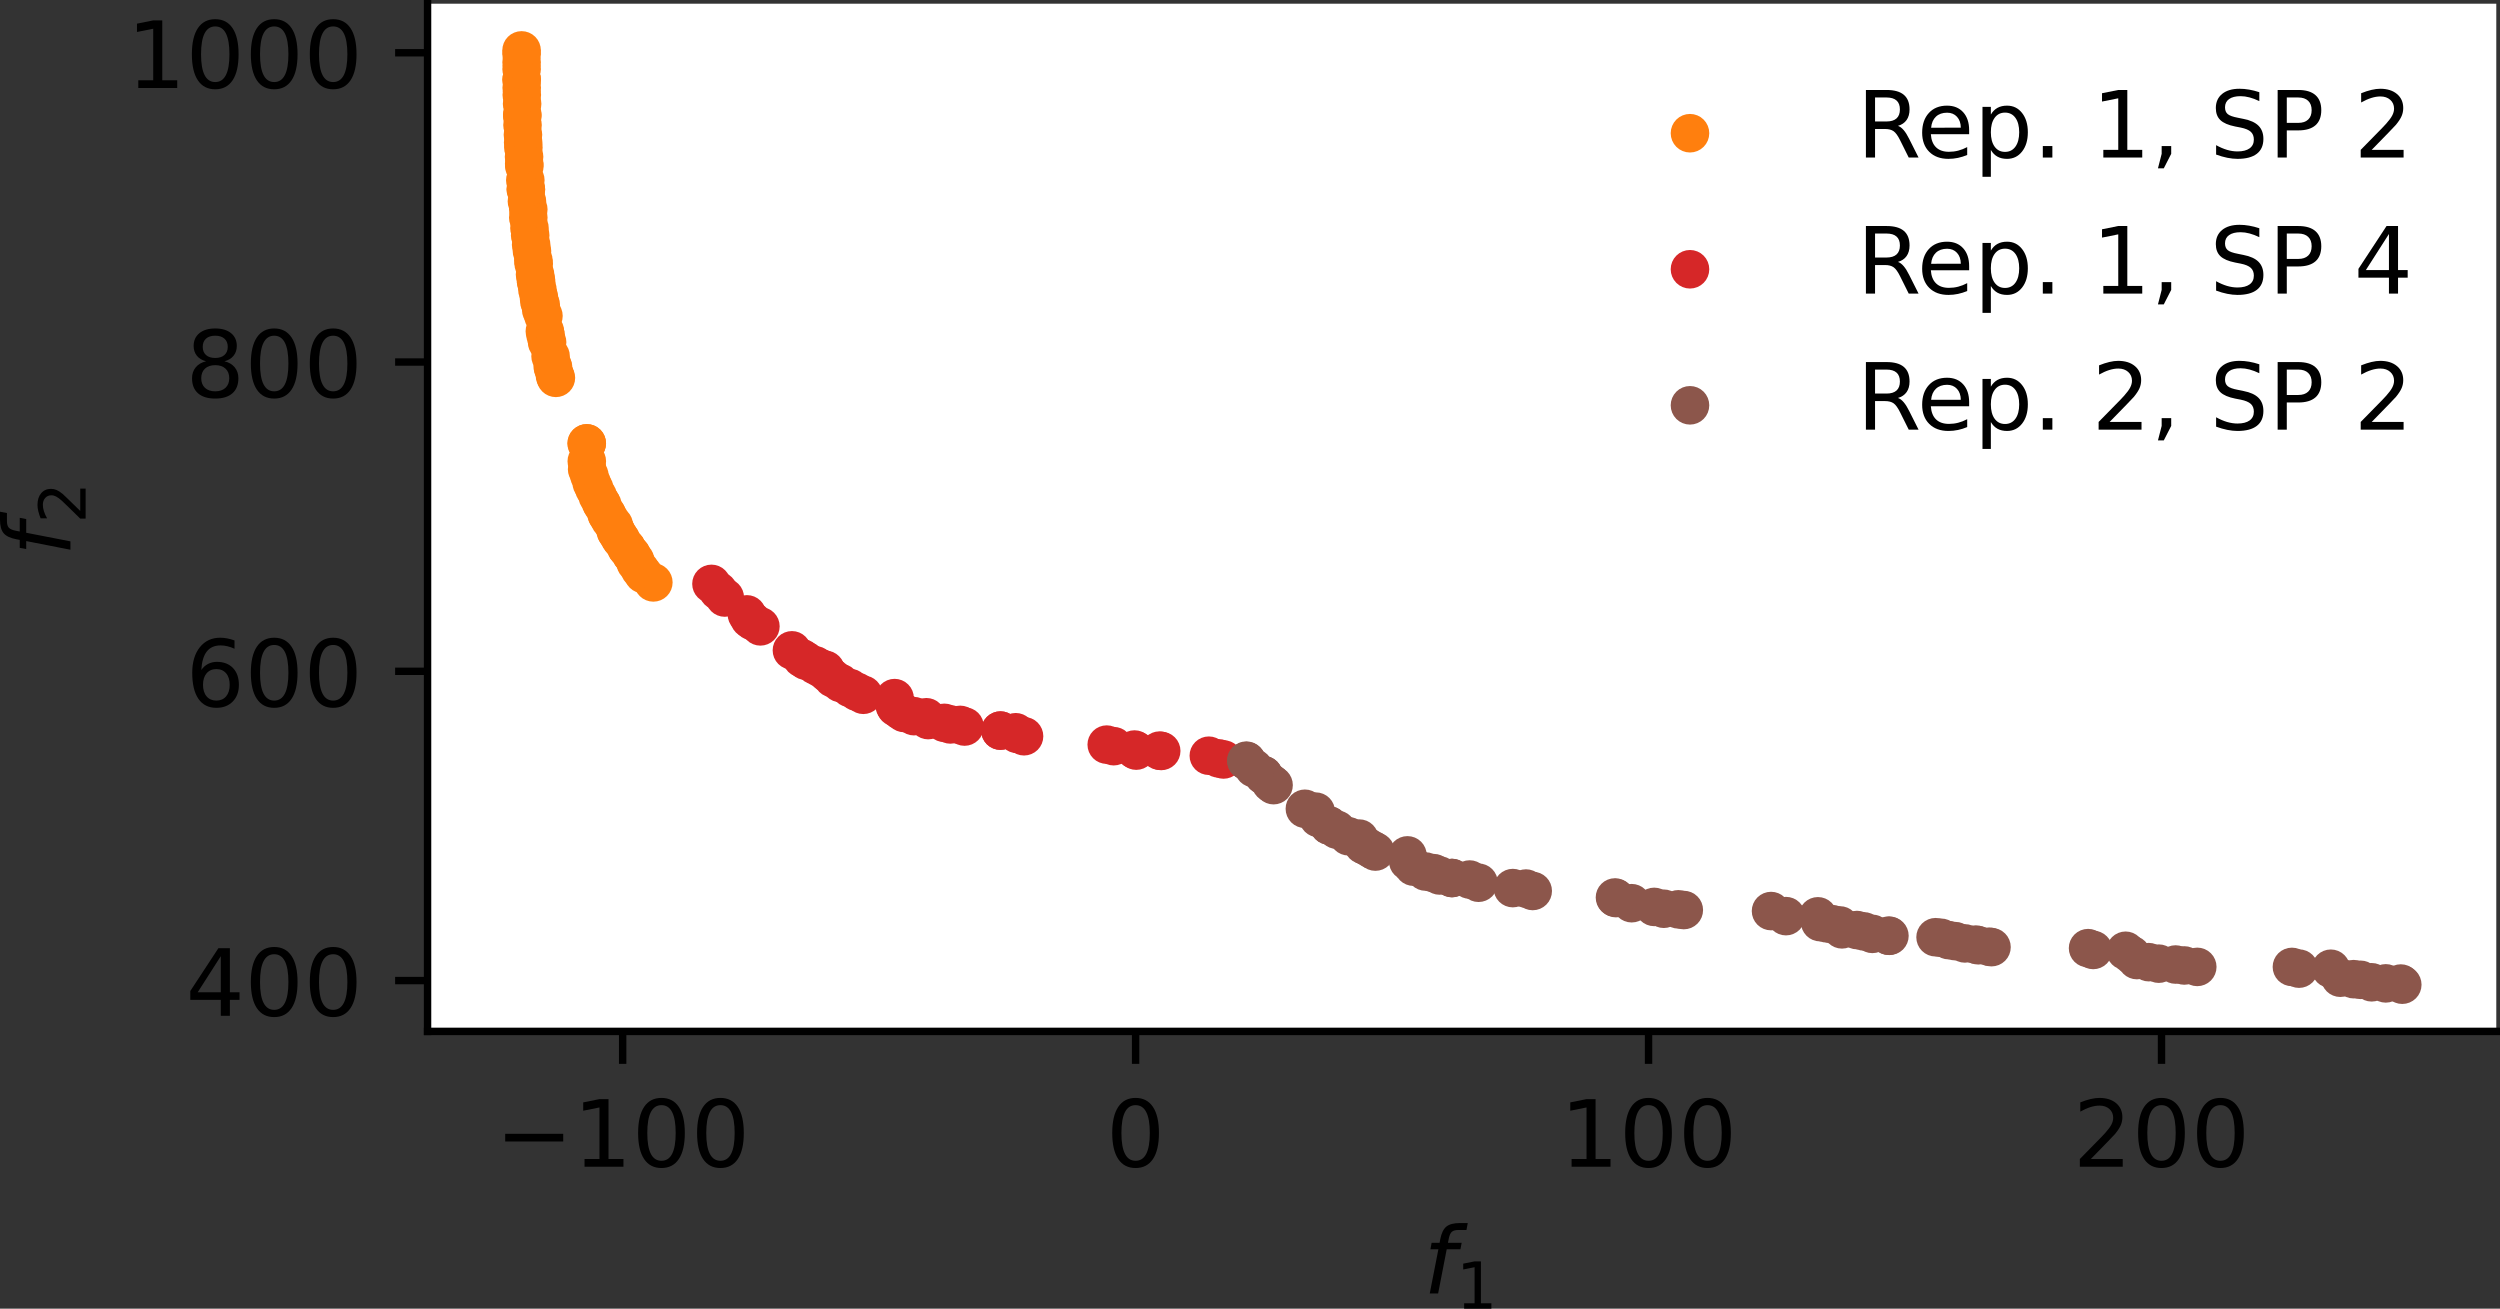 <?xml version="1.0" encoding="UTF-8" standalone="no"?>
<!-- Created with matplotlib (https://matplotlib.org/) -->

<svg
   height="141.196pt"
   version="1.1"
   viewBox="0 0 269.73 141.196"
   width="269.73pt"
   id="svg714"
   sodipodi:docname="an_prob_hc.svg"
   inkscape:version="1.1 (c68e22c387, 2021-05-23)"
   xmlns:inkscape="http://www.inkscape.org/namespaces/inkscape"
   xmlns:sodipodi="http://sodipodi.sourceforge.net/DTD/sodipodi-0.dtd"
   xmlns:xlink="http://www.w3.org/1999/xlink"
   xmlns="http://www.w3.org/2000/svg"
   xmlns:svg="http://www.w3.org/2000/svg"
   xmlns:rdf="http://www.w3.org/1999/02/22-rdf-syntax-ns#"
   xmlns:cc="http://creativecommons.org/ns#"
   xmlns:dc="http://purl.org/dc/elements/1.1/">
  <rect x="0" y="0" width="269.73" height="141.196" fill="#333333" stroke="none"/>
  <sodipodi:namedview
     id="namedview716"
     pagecolor="#ffffff"
     bordercolor="#666666"
     borderopacity="1.0"
     inkscape:pageshadow="2"
     inkscape:pageopacity="0.0"
     inkscape:pagecheckerboard="0"
     inkscape:document-units="pt"
     showgrid="false"
     inkscape:zoom="2.7552083"
     inkscape:cx="205.24764"
     inkscape:cy="73.497164"
     inkscape:window-width="1920"
     inkscape:window-height="1017"
     inkscape:window-x="-8"
     inkscape:window-y="-8"
     inkscape:window-maximized="1"
     inkscape:current-layer="svg714" />
  <defs
     id="defs6">
    <style
       type="text/css"
       id="style4">*{stroke-linecap:butt;stroke-linejoin:round;}</style>
  </defs>
  <g
     id="axes_1"
     transform="translate(10.13,-16.88)">
    <g
       id="patch_2">
      <path
         d="M 36,128.16 H 259.2 V 17.28 H 36 Z"
         style="fill:#ffffff"
         id="path11" />
    </g>
    <g
       id="PathCollection_1">
      <defs
         id="defs15">
        <path
           d="m 0,1.581 c 0.419,0 0.822,-0.167 1.118,-0.463 C 1.415,0.822 1.581,0.419 1.581,0 1.581,-0.419 1.415,-0.822 1.118,-1.118 0.822,-1.415 0.419,-1.581 0,-1.581 c -0.419,0 -0.822,0.167 -1.118,0.463 C -1.415,-0.822 -1.581,-0.419 -1.581,0 c 0,0.419 0.167,0.822 0.463,1.118 C -0.822,1.415 -0.419,1.581 0,1.581 Z"
           id="m8e9614522d"
           style="stroke:#ff7f0e" />
      </defs>
      <g
         clip-path="url(#pbf27af946b)"
         id="g165">
        <use
           style="fill:#ff7f0e;stroke:#ff7f0e"
           x="46.145"
           xlink:href="#m8e9614522d"
           y="22.32"
           id="use17"
           width="100%"
           height="100%" />
        <use
           style="fill:#ff7f0e;stroke:#ff7f0e"
           x="49.846"
           xlink:href="#m8e9614522d"
           y="57.646"
           id="use19"
           width="100%"
           height="100%" />
        <use
           style="fill:#ff7f0e;stroke:#ff7f0e"
           x="53.176"
           xlink:href="#m8e9614522d"
           y="64.708"
           id="use21"
           width="100%"
           height="100%" />
        <use
           style="fill:#ff7f0e;stroke:#ff7f0e"
           x="60.36"
           xlink:href="#m8e9614522d"
           y="79.716"
           id="use23"
           width="100%"
           height="100%" />
        <use
           style="fill:#ff7f0e;stroke:#ff7f0e"
           x="49.273"
           xlink:href="#m8e9614522d"
           y="55.314"
           id="use25"
           width="100%"
           height="100%" />
        <use
           style="fill:#ff7f0e;stroke:#ff7f0e"
           x="53.181"
           xlink:href="#m8e9614522d"
           y="66.647"
           id="use27"
           width="100%"
           height="100%" />
        <use
           style="fill:#ff7f0e;stroke:#ff7f0e"
           x="46.547"
           xlink:href="#m8e9614522d"
           y="36.328"
           id="use29"
           width="100%"
           height="100%" />
        <use
           style="fill:#ff7f0e;stroke:#ff7f0e"
           x="48.897"
           xlink:href="#m8e9614522d"
           y="53.802"
           id="use31"
           width="100%"
           height="100%" />
        <use
           style="fill:#ff7f0e;stroke:#ff7f0e"
           x="48.502"
           xlink:href="#m8e9614522d"
           y="50.964"
           id="use33"
           width="100%"
           height="100%" />
        <use
           style="fill:#ff7f0e;stroke:#ff7f0e"
           x="48.657"
           xlink:href="#m8e9614522d"
           y="52.617"
           id="use35"
           width="100%"
           height="100%" />
        <use
           style="fill:#ff7f0e;stroke:#ff7f0e"
           x="46.202"
           xlink:href="#m8e9614522d"
           y="28.09"
           id="use37"
           width="100%"
           height="100%" />
        <use
           style="fill:#ff7f0e;stroke:#ff7f0e"
           x="59.286"
           xlink:href="#m8e9614522d"
           y="78.821"
           id="use39"
           width="100%"
           height="100%" />
        <use
           style="fill:#ff7f0e;stroke:#ff7f0e"
           x="46.868"
           xlink:href="#m8e9614522d"
           y="40.364"
           id="use41"
           width="100%"
           height="100%" />
        <use
           style="fill:#ff7f0e;stroke:#ff7f0e"
           x="46.246"
           xlink:href="#m8e9614522d"
           y="30.375"
           id="use43"
           width="100%"
           height="100%" />
        <use
           style="fill:#ff7f0e;stroke:#ff7f0e"
           x="46.995"
           xlink:href="#m8e9614522d"
           y="41.487"
           id="use45"
           width="100%"
           height="100%" />
        <use
           style="fill:#ff7f0e;stroke:#ff7f0e"
           x="53.177"
           xlink:href="#m8e9614522d"
           y="64.726"
           id="use47"
           width="100%"
           height="100%" />
        <use
           style="fill:#ff7f0e;stroke:#ff7f0e"
           x="47.072"
           xlink:href="#m8e9614522d"
           y="42.275"
           id="use49"
           width="100%"
           height="100%" />
        <use
           style="fill:#ff7f0e;stroke:#ff7f0e"
           x="46.148"
           xlink:href="#m8e9614522d"
           y="24.333"
           id="use51"
           width="100%"
           height="100%" />
        <use
           style="fill:#ff7f0e;stroke:#ff7f0e"
           x="46.442"
           xlink:href="#m8e9614522d"
           y="34.809"
           id="use53"
           width="100%"
           height="100%" />
        <use
           style="fill:#ff7f0e;stroke:#ff7f0e"
           x="47.177"
           xlink:href="#m8e9614522d"
           y="43.29"
           id="use55"
           width="100%"
           height="100%" />
        <use
           style="fill:#ff7f0e;stroke:#ff7f0e"
           x="47.598"
           xlink:href="#m8e9614522d"
           y="46.495"
           id="use57"
           width="100%"
           height="100%" />
        <use
           style="fill:#ff7f0e;stroke:#ff7f0e"
           x="46.413"
           xlink:href="#m8e9614522d"
           y="33.801"
           id="use59"
           width="100%"
           height="100%" />
        <use
           style="fill:#ff7f0e;stroke:#ff7f0e"
           x="47.266"
           xlink:href="#m8e9614522d"
           y="43.977"
           id="use61"
           width="100%"
           height="100%" />
        <use
           style="fill:#ff7f0e;stroke:#ff7f0e"
           x="46.168"
           xlink:href="#m8e9614522d"
           y="27.122"
           id="use63"
           width="100%"
           height="100%" />
        <use
           style="fill:#ff7f0e;stroke:#ff7f0e"
           x="53.455"
           xlink:href="#m8e9614522d"
           y="68.181"
           id="use65"
           width="100%"
           height="100%" />
        <use
           style="fill:#ff7f0e;stroke:#ff7f0e"
           x="47.854"
           xlink:href="#m8e9614522d"
           y="48.148"
           id="use67"
           width="100%"
           height="100%" />
        <use
           style="fill:#ff7f0e;stroke:#ff7f0e"
           x="53.218"
           xlink:href="#m8e9614522d"
           y="67.514"
           id="use69"
           width="100%"
           height="100%" />
        <use
           style="fill:#ff7f0e;stroke:#ff7f0e"
           x="46.159"
           xlink:href="#m8e9614522d"
           y="26.356"
           id="use71"
           width="100%"
           height="100%" />
        <use
           style="fill:#ff7f0e;stroke:#ff7f0e"
           x="53.715"
           xlink:href="#m8e9614522d"
           y="68.995"
           id="use73"
           width="100%"
           height="100%" />
        <use
           style="fill:#ff7f0e;stroke:#ff7f0e"
           x="47.455"
           xlink:href="#m8e9614522d"
           y="45.355"
           id="use75"
           width="100%"
           height="100%" />
        <use
           style="fill:#ff7f0e;stroke:#ff7f0e"
           x="58.913"
           xlink:href="#m8e9614522d"
           y="78.318"
           id="use77"
           width="100%"
           height="100%" />
        <use
           style="fill:#ff7f0e;stroke:#ff7f0e"
           x="46.147"
           xlink:href="#m8e9614522d"
           y="23.606"
           id="use79"
           width="100%"
           height="100%" />
        <use
           style="fill:#ff7f0e;stroke:#ff7f0e"
           x="46.338"
           xlink:href="#m8e9614522d"
           y="32.807"
           id="use81"
           width="100%"
           height="100%" />
        <use
           style="fill:#ff7f0e;stroke:#ff7f0e"
           x="56.899"
           xlink:href="#m8e9614522d"
           y="75.145"
           id="use83"
           width="100%"
           height="100%" />
        <use
           style="fill:#ff7f0e;stroke:#ff7f0e"
           x="47.411"
           xlink:href="#m8e9614522d"
           y="44.956"
           id="use85"
           width="100%"
           height="100%" />
        <use
           style="fill:#ff7f0e;stroke:#ff7f0e"
           x="56.093"
           xlink:href="#m8e9614522d"
           y="73.542"
           id="use87"
           width="100%"
           height="100%" />
        <use
           style="fill:#ff7f0e;stroke:#ff7f0e"
           x="49.502"
           xlink:href="#m8e9614522d"
           y="56.382"
           id="use89"
           width="100%"
           height="100%" />
        <use
           style="fill:#ff7f0e;stroke:#ff7f0e"
           x="46.723"
           xlink:href="#m8e9614522d"
           y="38.602"
           id="use91"
           width="100%"
           height="100%" />
        <use
           style="fill:#ff7f0e;stroke:#ff7f0e"
           x="55.687"
           xlink:href="#m8e9614522d"
           y="72.992"
           id="use93"
           width="100%"
           height="100%" />
        <use
           style="fill:#ff7f0e;stroke:#ff7f0e"
           x="48.011"
           xlink:href="#m8e9614522d"
           y="48.917"
           id="use95"
           width="100%"
           height="100%" />
        <use
           style="fill:#ff7f0e;stroke:#ff7f0e"
           x="46.61"
           xlink:href="#m8e9614522d"
           y="37.354"
           id="use97"
           width="100%"
           height="100%" />
        <use
           style="fill:#ff7f0e;stroke:#ff7f0e"
           x="55.303"
           xlink:href="#m8e9614522d"
           y="72.299"
           id="use99"
           width="100%"
           height="100%" />
        <use
           style="fill:#ff7f0e;stroke:#ff7f0e"
           x="48.268"
           xlink:href="#m8e9614522d"
           y="50.331"
           id="use101"
           width="100%"
           height="100%" />
        <use
           style="fill:#ff7f0e;stroke:#ff7f0e"
           x="54.866"
           xlink:href="#m8e9614522d"
           y="71.382"
           id="use103"
           width="100%"
           height="100%" />
        <use
           style="fill:#ff7f0e;stroke:#ff7f0e"
           x="46.218"
           xlink:href="#m8e9614522d"
           y="29.234"
           id="use105"
           width="100%"
           height="100%" />
        <use
           style="fill:#ff7f0e;stroke:#ff7f0e"
           x="48.745"
           xlink:href="#m8e9614522d"
           y="53.072"
           id="use107"
           width="100%"
           height="100%" />
        <use
           style="fill:#ff7f0e;stroke:#ff7f0e"
           x="46.867"
           xlink:href="#m8e9614522d"
           y="39.475"
           id="use109"
           width="100%"
           height="100%" />
        <use
           style="fill:#ff7f0e;stroke:#ff7f0e"
           x="46.146"
           xlink:href="#m8e9614522d"
           y="22.724"
           id="use111"
           width="100%"
           height="100%" />
        <use
           style="fill:#ff7f0e;stroke:#ff7f0e"
           x="46.315"
           xlink:href="#m8e9614522d"
           y="32.262"
           id="use113"
           width="100%"
           height="100%" />
        <use
           style="fill:#ff7f0e;stroke:#ff7f0e"
           x="47.721"
           xlink:href="#m8e9614522d"
           y="47.344"
           id="use115"
           width="100%"
           height="100%" />
        <use
           style="fill:#ff7f0e;stroke:#ff7f0e"
           x="49.745"
           xlink:href="#m8e9614522d"
           y="57.407"
           id="use117"
           width="100%"
           height="100%" />
        <use
           style="fill:#ff7f0e;stroke:#ff7f0e"
           x="57.452"
           xlink:href="#m8e9614522d"
           y="75.977"
           id="use119"
           width="100%"
           height="100%" />
        <use
           style="fill:#ff7f0e;stroke:#ff7f0e"
           x="46.222"
           xlink:href="#m8e9614522d"
           y="29.399"
           id="use121"
           width="100%"
           height="100%" />
        <use
           style="fill:#ff7f0e;stroke:#ff7f0e"
           x="54.356"
           xlink:href="#m8e9614522d"
           y="70.402"
           id="use123"
           width="100%"
           height="100%" />
        <use
           style="fill:#ff7f0e;stroke:#ff7f0e"
           x="49.554"
           xlink:href="#m8e9614522d"
           y="56.622"
           id="use125"
           width="100%"
           height="100%" />
        <use
           style="fill:#ff7f0e;stroke:#ff7f0e"
           x="46.292"
           xlink:href="#m8e9614522d"
           y="31.422"
           id="use127"
           width="100%"
           height="100%" />
        <use
           style="fill:#ff7f0e;stroke:#ff7f0e"
           x="46.154"
           xlink:href="#m8e9614522d"
           y="25.469"
           id="use129"
           width="100%"
           height="100%" />
        <use
           style="fill:#ff7f0e;stroke:#ff7f0e"
           x="58.46"
           xlink:href="#m8e9614522d"
           y="77.621"
           id="use131"
           width="100%"
           height="100%" />
        <use
           style="fill:#ff7f0e;stroke:#ff7f0e"
           x="56.692"
           xlink:href="#m8e9614522d"
           y="74.835"
           id="use133"
           width="100%"
           height="100%" />
        <use
           style="fill:#ff7f0e;stroke:#ff7f0e"
           x="46.605"
           xlink:href="#m8e9614522d"
           y="37.277"
           id="use135"
           width="100%"
           height="100%" />
        <use
           style="fill:#ff7f0e;stroke:#ff7f0e"
           x="57.952"
           xlink:href="#m8e9614522d"
           y="76.68"
           id="use137"
           width="100%"
           height="100%" />
        <use
           style="fill:#ff7f0e;stroke:#ff7f0e"
           x="53.987"
           xlink:href="#m8e9614522d"
           y="69.6"
           id="use139"
           width="100%"
           height="100%" />
        <use
           style="fill:#ff7f0e;stroke:#ff7f0e"
           x="46.427"
           xlink:href="#m8e9614522d"
           y="34.551"
           id="use141"
           width="100%"
           height="100%" />
        <use
           style="fill:#ff7f0e;stroke:#ff7f0e"
           x="48.206"
           xlink:href="#m8e9614522d"
           y="49.757"
           id="use143"
           width="100%"
           height="100%" />
        <use
           style="fill:#ff7f0e;stroke:#ff7f0e"
           x="57.475"
           xlink:href="#m8e9614522d"
           y="76.017"
           id="use145"
           width="100%"
           height="100%" />
        <use
           style="fill:#ff7f0e;stroke:#ff7f0e"
           x="48.068"
           xlink:href="#m8e9614522d"
           y="49.433"
           id="use147"
           width="100%"
           height="100%" />
        <use
           style="fill:#ff7f0e;stroke:#ff7f0e"
           x="56.296"
           xlink:href="#m8e9614522d"
           y="74.154"
           id="use149"
           width="100%"
           height="100%" />
        <use
           style="fill:#ff7f0e;stroke:#ff7f0e"
           x="47.681"
           xlink:href="#m8e9614522d"
           y="47.031"
           id="use151"
           width="100%"
           height="100%" />
        <use
           style="fill:#ff7f0e;stroke:#ff7f0e"
           x="58.393"
           xlink:href="#m8e9614522d"
           y="77.344"
           id="use153"
           width="100%"
           height="100%" />
        <use
           style="fill:#ff7f0e;stroke:#ff7f0e"
           x="46.154"
           xlink:href="#m8e9614522d"
           y="25.472"
           id="use155"
           width="100%"
           height="100%" />
        <use
           style="fill:#ff7f0e;stroke:#ff7f0e"
           x="55.392"
           xlink:href="#m8e9614522d"
           y="72.477"
           id="use157"
           width="100%"
           height="100%" />
        <use
           style="fill:#ff7f0e;stroke:#ff7f0e"
           x="58.029"
           xlink:href="#m8e9614522d"
           y="76.779"
           id="use159"
           width="100%"
           height="100%" />
        <use
           style="fill:#ff7f0e;stroke:#ff7f0e"
           x="54.695"
           xlink:href="#m8e9614522d"
           y="71.082"
           id="use161"
           width="100%"
           height="100%" />
        <use
           style="fill:#ff7f0e;stroke:#ff7f0e"
           x="56.389"
           xlink:href="#m8e9614522d"
           y="74.321"
           id="use163"
           width="100%"
           height="100%" />
      </g>
    </g>
    <g
       id="PathCollection_2">
      <defs
         id="defs169">
        <path
           d="m 0,1.581 c 0.419,0 0.822,-0.167 1.118,-0.463 C 1.415,0.822 1.581,0.419 1.581,0 1.581,-0.419 1.415,-0.822 1.118,-1.118 0.822,-1.415 0.419,-1.581 0,-1.581 c -0.419,0 -0.822,0.167 -1.118,0.463 C -1.415,-0.822 -1.581,-0.419 -1.581,0 c 0,0.419 0.167,0.822 0.463,1.118 C -0.822,1.415 -0.419,1.581 0,1.581 Z"
           id="mfcde491cbe"
           style="stroke:#d62728" />
      </defs>
      <g
         clip-path="url(#pbf27af946b)"
         id="g261">
        <use
           style="fill:#d62728;stroke:#d62728"
           x="100.355"
           xlink:href="#mfcde491cbe"
           y="96.314"
           id="use171"
           width="100%"
           height="100%" />
        <use
           style="fill:#d62728;stroke:#d62728"
           x="109.279"
           xlink:href="#mfcde491cbe"
           y="97.218"
           id="use173"
           width="100%"
           height="100%" />
        <use
           style="fill:#d62728;stroke:#d62728"
           x="75.314"
           xlink:href="#mfcde491cbe"
           y="87.047"
           id="use175"
           width="100%"
           height="100%" />
        <use
           style="fill:#d62728;stroke:#d62728"
           x="71.91"
           xlink:href="#mfcde491cbe"
           y="84.459"
           id="use177"
           width="100%"
           height="100%" />
        <use
           style="fill:#d62728;stroke:#d62728"
           x="66.633"
           xlink:href="#mfcde491cbe"
           y="79.878"
           id="use179"
           width="100%"
           height="100%" />
        <use
           style="fill:#d62728;stroke:#d62728"
           x="68.067"
           xlink:href="#mfcde491cbe"
           y="81.348"
           id="use181"
           width="100%"
           height="100%" />
        <use
           style="fill:#d62728;stroke:#d62728"
           x="120.294"
           xlink:href="#mfcde491cbe"
           y="98.416"
           id="use183"
           width="100%"
           height="100%" />
        <use
           style="fill:#d62728;stroke:#d62728"
           x="70.455"
           xlink:href="#mfcde491cbe"
           y="83.167"
           id="use185"
           width="100%"
           height="100%" />
        <use
           style="fill:#d62728;stroke:#d62728"
           x="115.154"
           xlink:href="#mfcde491cbe"
           y="97.902"
           id="use187"
           width="100%"
           height="100%" />
        <use
           style="fill:#d62728;stroke:#d62728"
           x="86.389"
           xlink:href="#mfcde491cbe"
           y="92.201"
           id="use189"
           width="100%"
           height="100%" />
        <use
           style="fill:#d62728;stroke:#d62728"
           x="93.938"
           xlink:href="#mfcde491cbe"
           y="95.267"
           id="use191"
           width="100%"
           height="100%" />
        <use
           style="fill:#d62728;stroke:#d62728"
           x="83.014"
           xlink:href="#mfcde491cbe"
           y="91.841"
           id="use193"
           width="100%"
           height="100%" />
        <use
           style="fill:#d62728;stroke:#d62728"
           x="97.81"
           xlink:href="#mfcde491cbe"
           y="95.704"
           id="use195"
           width="100%"
           height="100%" />
        <use
           style="fill:#d62728;stroke:#d62728"
           x="67.357"
           xlink:href="#mfcde491cbe"
           y="80.628"
           id="use197"
           width="100%"
           height="100%" />
        <use
           style="fill:#d62728;stroke:#d62728"
           x="110.031"
           xlink:href="#mfcde491cbe"
           y="97.387"
           id="use199"
           width="100%"
           height="100%" />
        <use
           style="fill:#d62728;stroke:#d62728"
           x="80.544"
           xlink:href="#mfcde491cbe"
           y="90.568"
           id="use201"
           width="100%"
           height="100%" />
        <use
           style="fill:#d62728;stroke:#d62728"
           x="76.381"
           xlink:href="#mfcde491cbe"
           y="87.889"
           id="use203"
           width="100%"
           height="100%" />
        <use
           style="fill:#d62728;stroke:#d62728"
           x="81.577"
           xlink:href="#mfcde491cbe"
           y="91.111"
           id="use205"
           width="100%"
           height="100%" />
        <use
           style="fill:#d62728;stroke:#d62728"
           x="121.879"
           xlink:href="#mfcde491cbe"
           y="98.821"
           id="use207"
           width="100%"
           height="100%" />
        <use
           style="fill:#d62728;stroke:#d62728"
           x="112.274"
           xlink:href="#mfcde491cbe"
           y="97.751"
           id="use209"
           width="100%"
           height="100%" />
        <use
           style="fill:#d62728;stroke:#d62728"
           x="91.761"
           xlink:href="#mfcde491cbe"
           y="94.87"
           id="use211"
           width="100%"
           height="100%" />
        <use
           style="fill:#d62728;stroke:#d62728"
           x="77.812"
           xlink:href="#mfcde491cbe"
           y="88.657"
           id="use213"
           width="100%"
           height="100%" />
        <use
           style="fill:#d62728;stroke:#d62728"
           x="76.82"
           xlink:href="#mfcde491cbe"
           y="88.169"
           id="use215"
           width="100%"
           height="100%" />
        <use
           style="fill:#d62728;stroke:#d62728"
           x="112.465"
           xlink:href="#mfcde491cbe"
           y="97.864"
           id="use217"
           width="100%"
           height="100%" />
        <use
           style="fill:#d62728;stroke:#d62728"
           x="82.333"
           xlink:href="#mfcde491cbe"
           y="91.522"
           id="use219"
           width="100%"
           height="100%" />
        <use
           style="fill:#d62728;stroke:#d62728"
           x="71.06"
           xlink:href="#mfcde491cbe"
           y="83.898"
           id="use221"
           width="100%"
           height="100%" />
        <use
           style="fill:#d62728;stroke:#d62728"
           x="114.972"
           xlink:href="#mfcde491cbe"
           y="97.868"
           id="use223"
           width="100%"
           height="100%" />
        <use
           style="fill:#d62728;stroke:#d62728"
           x="87.415"
           xlink:href="#mfcde491cbe"
           y="93.805"
           id="use225"
           width="100%"
           height="100%" />
        <use
           style="fill:#d62728;stroke:#d62728"
           x="90.011"
           xlink:href="#mfcde491cbe"
           y="94.571"
           id="use227"
           width="100%"
           height="100%" />
        <use
           style="fill:#d62728;stroke:#d62728"
           x="99.46"
           xlink:href="#mfcde491cbe"
           y="95.885"
           id="use229"
           width="100%"
           height="100%" />
        <use
           style="fill:#d62728;stroke:#d62728"
           x="121.342"
           xlink:href="#mfcde491cbe"
           y="98.699"
           id="use231"
           width="100%"
           height="100%" />
        <use
           style="fill:#d62728;stroke:#d62728"
           x="79.131"
           xlink:href="#mfcde491cbe"
           y="89.5"
           id="use233"
           width="100%"
           height="100%" />
        <use
           style="fill:#d62728;stroke:#d62728"
           x="79.731"
           xlink:href="#mfcde491cbe"
           y="90.058"
           id="use235"
           width="100%"
           height="100%" />
        <use
           style="fill:#d62728;stroke:#d62728"
           x="92.405"
           xlink:href="#mfcde491cbe"
           y="95.04"
           id="use237"
           width="100%"
           height="100%" />
        <use
           style="fill:#d62728;stroke:#d62728"
           x="89.819"
           xlink:href="#mfcde491cbe"
           y="94.267"
           id="use239"
           width="100%"
           height="100%" />
        <use
           style="fill:#d62728;stroke:#d62728"
           x="86.398"
           xlink:href="#mfcde491cbe"
           y="92.979"
           id="use241"
           width="100%"
           height="100%" />
        <use
           style="fill:#d62728;stroke:#d62728"
           x="87.035"
           xlink:href="#mfcde491cbe"
           y="93.555"
           id="use243"
           width="100%"
           height="100%" />
        <use
           style="fill:#d62728;stroke:#d62728"
           x="78.385"
           xlink:href="#mfcde491cbe"
           y="88.961"
           id="use245"
           width="100%"
           height="100%" />
        <use
           style="fill:#d62728;stroke:#d62728"
           x="70.736"
           xlink:href="#mfcde491cbe"
           y="83.648"
           id="use247"
           width="100%"
           height="100%" />
        <use
           style="fill:#d62728;stroke:#d62728"
           x="97.81"
           xlink:href="#mfcde491cbe"
           y="95.707"
           id="use249"
           width="100%"
           height="100%" />
        <use
           style="fill:#d62728;stroke:#d62728"
           x="93.466"
           xlink:href="#mfcde491cbe"
           y="95.091"
           id="use251"
           width="100%"
           height="100%" />
        <use
           style="fill:#d62728;stroke:#d62728"
           x="78.931"
           xlink:href="#mfcde491cbe"
           y="89.152"
           id="use253"
           width="100%"
           height="100%" />
        <use
           style="fill:#d62728;stroke:#d62728"
           x="86.515"
           xlink:href="#mfcde491cbe"
           y="93.196"
           id="use255"
           width="100%"
           height="100%" />
        <use
           style="fill:#d62728;stroke:#d62728"
           x="88.477"
           xlink:href="#mfcde491cbe"
           y="94.148"
           id="use257"
           width="100%"
           height="100%" />
        <use
           style="fill:#d62728;stroke:#d62728"
           x="99.608"
           xlink:href="#mfcde491cbe"
           y="96.065"
           id="use259"
           width="100%"
           height="100%" />
      </g>
    </g>
    <g
       id="PathCollection_3">
      <defs
         id="defs265">
        <path
           d="m 0,1.581 c 0.419,0 0.822,-0.167 1.118,-0.463 C 1.415,0.822 1.581,0.419 1.581,0 1.581,-0.419 1.415,-0.822 1.118,-1.118 0.822,-1.415 0.419,-1.581 0,-1.581 c -0.419,0 -0.822,0.167 -1.118,0.463 C -1.415,-0.822 -1.581,-0.419 -1.581,0 c 0,0.419 0.167,0.822 0.463,1.118 C -0.822,1.415 -0.419,1.581 0,1.581 Z"
           id="mf6b0adbcd7"
           style="stroke:#8c564b" />
      </defs>
      <g
         clip-path="url(#pbf27af946b)"
         id="g429">
        <use
           style="fill:#8c564b;stroke:#8c564b"
           x="249.055"
           xlink:href="#mf6b0adbcd7"
           y="123.12"
           id="use267"
           width="100%"
           height="100%" />
        <use
           style="fill:#8c564b;stroke:#8c564b"
           x="226.936"
           xlink:href="#mf6b0adbcd7"
           y="121.2"
           id="use269"
           width="100%"
           height="100%" />
        <use
           style="fill:#8c564b;stroke:#8c564b"
           x="155.237"
           xlink:href="#mf6b0adbcd7"
           y="113.009"
           id="use271"
           width="100%"
           height="100%" />
        <use
           style="fill:#8c564b;stroke:#8c564b"
           x="237.151"
           xlink:href="#mf6b0adbcd7"
           y="121.204"
           id="use273"
           width="100%"
           height="100%" />
        <use
           style="fill:#8c564b;stroke:#8c564b"
           x="204.735"
           xlink:href="#mf6b0adbcd7"
           y="119.069"
           id="use275"
           width="100%"
           height="100%" />
        <use
           style="fill:#8c564b;stroke:#8c564b"
           x="215.158"
           xlink:href="#mf6b0adbcd7"
           y="119.178"
           id="use277"
           width="100%"
           height="100%" />
        <use
           style="fill:#8c564b;stroke:#8c564b"
           x="171.538"
           xlink:href="#mf6b0adbcd7"
           y="115.066"
           id="use279"
           width="100%"
           height="100%" />
        <use
           style="fill:#8c564b;stroke:#8c564b"
           x="130.657"
           xlink:href="#mf6b0adbcd7"
           y="104.14"
           id="use281"
           width="100%"
           height="100%" />
        <use
           style="fill:#8c564b;stroke:#8c564b"
           x="164.114"
           xlink:href="#mf6b0adbcd7"
           y="113.712"
           id="use283"
           width="100%"
           height="100%" />
        <use
           style="fill:#8c564b;stroke:#8c564b"
           x="180.952"
           xlink:href="#mf6b0adbcd7"
           y="115.176"
           id="use285"
           width="100%"
           height="100%" />
        <use
           style="fill:#8c564b;stroke:#8c564b"
           x="127.277"
           xlink:href="#mf6b0adbcd7"
           y="101.591"
           id="use287"
           width="100%"
           height="100%" />
        <use
           style="fill:#8c564b;stroke:#8c564b"
           x="149.394"
           xlink:href="#mf6b0adbcd7"
           y="112.12"
           id="use289"
           width="100%"
           height="100%" />
        <use
           style="fill:#8c564b;stroke:#8c564b"
           x="241.347"
           xlink:href="#mf6b0adbcd7"
           y="121.4"
           id="use291"
           width="100%"
           height="100%" />
        <use
           style="fill:#8c564b;stroke:#8c564b"
           x="153.092"
           xlink:href="#mf6b0adbcd7"
           y="112.698"
           id="use293"
           width="100%"
           height="100%" />
        <use
           style="fill:#8c564b;stroke:#8c564b"
           x="165.911"
           xlink:href="#mf6b0adbcd7"
           y="114.328"
           id="use295"
           width="100%"
           height="100%" />
        <use
           style="fill:#8c564b;stroke:#8c564b"
           x="198.704"
           xlink:href="#mf6b0adbcd7"
           y="117.999"
           id="use297"
           width="100%"
           height="100%" />
        <use
           style="fill:#8c564b;stroke:#8c564b"
           x="141.726"
           xlink:href="#mf6b0adbcd7"
           y="109.169"
           id="use299"
           width="100%"
           height="100%" />
        <use
           style="fill:#8c564b;stroke:#8c564b"
           x="193.722"
           xlink:href="#mf6b0adbcd7"
           y="117.847"
           id="use301"
           width="100%"
           height="100%" />
        <use
           style="fill:#8c564b;stroke:#8c564b"
           x="219.207"
           xlink:href="#mf6b0adbcd7"
           y="119.46"
           id="use303"
           width="100%"
           height="100%" />
        <use
           style="fill:#8c564b;stroke:#8c564b"
           x="138.264"
           xlink:href="#mf6b0adbcd7"
           y="108.757"
           id="use305"
           width="100%"
           height="100%" />
        <use
           style="fill:#8c564b;stroke:#8c564b"
           x="125.149"
           xlink:href="#mf6b0adbcd7"
           y="99.758"
           id="use307"
           width="100%"
           height="100%" />
        <use
           style="fill:#8c564b;stroke:#8c564b"
           x="242.373"
           xlink:href="#mf6b0adbcd7"
           y="122.367"
           id="use309"
           width="100%"
           height="100%" />
        <use
           style="fill:#8c564b;stroke:#8c564b"
           x="168.341"
           xlink:href="#mf6b0adbcd7"
           y="114.728"
           id="use311"
           width="100%"
           height="100%" />
        <use
           style="fill:#8c564b;stroke:#8c564b"
           x="237.916"
           xlink:href="#mf6b0adbcd7"
           y="121.388"
           id="use313"
           width="100%"
           height="100%" />
        <use
           style="fill:#8c564b;stroke:#8c564b"
           x="215.71"
           xlink:href="#mf6b0adbcd7"
           y="119.371"
           id="use315"
           width="100%"
           height="100%" />
        <use
           style="fill:#8c564b;stroke:#8c564b"
           x="132.122"
           xlink:href="#mf6b0adbcd7"
           y="105.139"
           id="use317"
           width="100%"
           height="100%" />
        <use
           style="fill:#8c564b;stroke:#8c564b"
           x="135.354"
           xlink:href="#mf6b0adbcd7"
           y="107.103"
           id="use319"
           width="100%"
           height="100%" />
        <use
           style="fill:#8c564b;stroke:#8c564b"
           x="134.108"
           xlink:href="#mf6b0adbcd7"
           y="106.4"
           id="use321"
           width="100%"
           height="100%" />
        <use
           style="fill:#8c564b;stroke:#8c564b"
           x="182.559"
           xlink:href="#mf6b0adbcd7"
           y="115.723"
           id="use323"
           width="100%"
           height="100%" />
        <use
           style="fill:#8c564b;stroke:#8c564b"
           x="186.009"
           xlink:href="#mf6b0adbcd7"
           y="115.745"
           id="use325"
           width="100%"
           height="100%" />
        <use
           style="fill:#8c564b;stroke:#8c564b"
           x="148.435"
           xlink:href="#mf6b0adbcd7"
           y="111.775"
           id="use327"
           width="100%"
           height="100%" />
        <use
           style="fill:#8c564b;stroke:#8c564b"
           x="191.884"
           xlink:href="#mf6b0adbcd7"
           y="117.637"
           id="use329"
           width="100%"
           height="100%" />
        <use
           style="fill:#8c564b;stroke:#8c564b"
           x="245.752"
           xlink:href="#mf6b0adbcd7"
           y="122.861"
           id="use331"
           width="100%"
           height="100%" />
        <use
           style="fill:#8c564b;stroke:#8c564b"
           x="131.829"
           xlink:href="#mf6b0adbcd7"
           y="104.45"
           id="use333"
           width="100%"
           height="100%" />
        <use
           style="fill:#8c564b;stroke:#8c564b"
           x="136.527"
           xlink:href="#mf6b0adbcd7"
           y="107.359"
           id="use335"
           width="100%"
           height="100%" />
        <use
           style="fill:#8c564b;stroke:#8c564b"
           x="220.423"
           xlink:href="#mf6b0adbcd7"
           y="120.462"
           id="use337"
           width="100%"
           height="100%" />
        <use
           style="fill:#8c564b;stroke:#8c564b"
           x="247.275"
           xlink:href="#mf6b0adbcd7"
           y="122.978"
           id="use339"
           width="100%"
           height="100%" />
        <use
           style="fill:#8c564b;stroke:#8c564b"
           x="126.987"
           xlink:href="#mf6b0adbcd7"
           y="101.362"
           id="use341"
           width="100%"
           height="100%" />
        <use
           style="fill:#8c564b;stroke:#8c564b"
           x="221.699"
           xlink:href="#mf6b0adbcd7"
           y="120.689"
           id="use343"
           width="100%"
           height="100%" />
        <use
           style="fill:#8c564b;stroke:#8c564b"
           x="169.38"
           xlink:href="#mf6b0adbcd7"
           y="114.926"
           id="use345"
           width="100%"
           height="100%" />
        <use
           style="fill:#8c564b;stroke:#8c564b"
           x="164.219"
           xlink:href="#mf6b0adbcd7"
           y="113.777"
           id="use347"
           width="100%"
           height="100%" />
        <use
           style="fill:#8c564b;stroke:#8c564b"
           x="141.809"
           xlink:href="#mf6b0adbcd7"
           y="109.813"
           id="use349"
           width="100%"
           height="100%" />
        <use
           style="fill:#8c564b;stroke:#8c564b"
           x="145.19"
           xlink:href="#mf6b0adbcd7"
           y="111.337"
           id="use351"
           width="100%"
           height="100%" />
        <use
           style="fill:#8c564b;stroke:#8c564b"
           x="225.54"
           xlink:href="#mf6b0adbcd7"
           y="121.047"
           id="use353"
           width="100%"
           height="100%" />
        <use
           style="fill:#8c564b;stroke:#8c564b"
           x="133.237"
           xlink:href="#mf6b0adbcd7"
           y="105.927"
           id="use355"
           width="100%"
           height="100%" />
        <use
           style="fill:#8c564b;stroke:#8c564b"
           x="188.607"
           xlink:href="#mf6b0adbcd7"
           y="117.148"
           id="use357"
           width="100%"
           height="100%" />
        <use
           style="fill:#8c564b;stroke:#8c564b"
           x="124.334"
           xlink:href="#mf6b0adbcd7"
           y="98.953"
           id="use359"
           width="100%"
           height="100%" />
        <use
           style="fill:#8c564b;stroke:#8c564b"
           x="190.222"
           xlink:href="#mf6b0adbcd7"
           y="117.224"
           id="use361"
           width="100%"
           height="100%" />
        <use
           style="fill:#8c564b;stroke:#8c564b"
           x="154.511"
           xlink:href="#mf6b0adbcd7"
           y="112.748"
           id="use363"
           width="100%"
           height="100%" />
        <use
           style="fill:#8c564b;stroke:#8c564b"
           x="243.801"
           xlink:href="#mf6b0adbcd7"
           y="122.524"
           id="use365"
           width="100%"
           height="100%" />
        <use
           style="fill:#8c564b;stroke:#8c564b"
           x="244.556"
           xlink:href="#mf6b0adbcd7"
           y="122.595"
           id="use367"
           width="100%"
           height="100%" />
        <use
           style="fill:#8c564b;stroke:#8c564b"
           x="126.209"
           xlink:href="#mf6b0adbcd7"
           y="100.531"
           id="use369"
           width="100%"
           height="100%" />
        <use
           style="fill:#8c564b;stroke:#8c564b"
           x="136.948"
           xlink:href="#mf6b0adbcd7"
           y="108.029"
           id="use371"
           width="100%"
           height="100%" />
        <use
           style="fill:#8c564b;stroke:#8c564b"
           x="126.17"
           xlink:href="#mf6b0adbcd7"
           y="100.495"
           id="use373"
           width="100%"
           height="100%" />
        <use
           style="fill:#8c564b;stroke:#8c564b"
           x="190.974"
           xlink:href="#mf6b0adbcd7"
           y="117.37"
           id="use375"
           width="100%"
           height="100%" />
        <use
           style="fill:#8c564b;stroke:#8c564b"
           x="143.679"
           xlink:href="#mf6b0adbcd7"
           y="110.912"
           id="use377"
           width="100%"
           height="100%" />
        <use
           style="fill:#8c564b;stroke:#8c564b"
           x="170.952"
           xlink:href="#mf6b0adbcd7"
           y="114.989"
           id="use379"
           width="100%"
           height="100%" />
        <use
           style="fill:#8c564b;stroke:#8c564b"
           x="124.37"
           xlink:href="#mf6b0adbcd7"
           y="98.986"
           id="use381"
           width="100%"
           height="100%" />
        <use
           style="fill:#8c564b;stroke:#8c564b"
           x="142.378"
           xlink:href="#mf6b0adbcd7"
           y="110.384"
           id="use383"
           width="100%"
           height="100%" />
        <use
           style="fill:#8c564b;stroke:#8c564b"
           x="224.596"
           xlink:href="#mf6b0adbcd7"
           y="120.945"
           id="use385"
           width="100%"
           height="100%" />
        <use
           style="fill:#8c564b;stroke:#8c564b"
           x="200.118"
           xlink:href="#mf6b0adbcd7"
           y="118.31"
           id="use387"
           width="100%"
           height="100%" />
        <use
           style="fill:#8c564b;stroke:#8c564b"
           x="144.558"
           xlink:href="#mf6b0adbcd7"
           y="111.086"
           id="use389"
           width="100%"
           height="100%" />
        <use
           style="fill:#8c564b;stroke:#8c564b"
           x="146.528"
           xlink:href="#mf6b0adbcd7"
           y="111.612"
           id="use391"
           width="100%"
           height="100%" />
        <use
           style="fill:#8c564b;stroke:#8c564b"
           x="193.634"
           xlink:href="#mf6b0adbcd7"
           y="117.838"
           id="use393"
           width="100%"
           height="100%" />
        <use
           style="fill:#8c564b;stroke:#8c564b"
           x="188.388"
           xlink:href="#mf6b0adbcd7"
           y="116.73"
           id="use395"
           width="100%"
           height="100%" />
        <use
           style="fill:#8c564b;stroke:#8c564b"
           x="248.896"
           xlink:href="#mf6b0adbcd7"
           y="122.998"
           id="use397"
           width="100%"
           height="100%" />
        <use
           style="fill:#8c564b;stroke:#8c564b"
           x="199.293"
           xlink:href="#mf6b0adbcd7"
           y="118.06"
           id="use399"
           width="100%"
           height="100%" />
        <use
           style="fill:#8c564b;stroke:#8c564b"
           x="201.868"
           xlink:href="#mf6b0adbcd7"
           y="118.667"
           id="use401"
           width="100%"
           height="100%" />
        <use
           style="fill:#8c564b;stroke:#8c564b"
           x="137.883"
           xlink:href="#mf6b0adbcd7"
           y="108.543"
           id="use403"
           width="100%"
           height="100%" />
        <use
           style="fill:#8c564b;stroke:#8c564b"
           x="137.329"
           xlink:href="#mf6b0adbcd7"
           y="108.218"
           id="use405"
           width="100%"
           height="100%" />
        <use
           style="fill:#8c564b;stroke:#8c564b"
           x="222.787"
           xlink:href="#mf6b0adbcd7"
           y="120.852"
           id="use407"
           width="100%"
           height="100%" />
        <use
           style="fill:#8c564b;stroke:#8c564b"
           x="203.32"
           xlink:href="#mf6b0adbcd7"
           y="118.867"
           id="use409"
           width="100%"
           height="100%" />
        <use
           style="fill:#8c564b;stroke:#8c564b"
           x="146.525"
           xlink:href="#mf6b0adbcd7"
           y="111.611"
           id="use411"
           width="100%"
           height="100%" />
        <use
           style="fill:#8c564b;stroke:#8c564b"
           x="186.251"
           xlink:href="#mf6b0adbcd7"
           y="116.371"
           id="use413"
           width="100%"
           height="100%" />
        <use
           style="fill:#8c564b;stroke:#8c564b"
           x="187.562"
           xlink:href="#mf6b0adbcd7"
           y="116.594"
           id="use415"
           width="100%"
           height="100%" />
        <use
           style="fill:#8c564b;stroke:#8c564b"
           x="200.838"
           xlink:href="#mf6b0adbcd7"
           y="118.423"
           id="use417"
           width="100%"
           height="100%" />
        <use
           style="fill:#8c564b;stroke:#8c564b"
           x="203.044"
           xlink:href="#mf6b0adbcd7"
           y="118.793"
           id="use419"
           width="100%"
           height="100%" />
        <use
           style="fill:#8c564b;stroke:#8c564b"
           x="133.295"
           xlink:href="#mf6b0adbcd7"
           y="105.965"
           id="use421"
           width="100%"
           height="100%" />
        <use
           style="fill:#8c564b;stroke:#8c564b"
           x="204.489"
           xlink:href="#mf6b0adbcd7"
           y="119.022"
           id="use423"
           width="100%"
           height="100%" />
        <use
           style="fill:#8c564b;stroke:#8c564b"
           x="219.84"
           xlink:href="#mf6b0adbcd7"
           y="119.909"
           id="use425"
           width="100%"
           height="100%" />
        <use
           style="fill:#8c564b;stroke:#8c564b"
           x="186.979"
           xlink:href="#mf6b0adbcd7"
           y="116.5"
           id="use427"
           width="100%"
           height="100%" />
      </g>
    </g>
    <g
       id="matplotlib.axis_1">
      <g
         id="xtick_1">
        <g
           id="line2d_1">
          <defs
             id="defs433">
            <path
               d="M 0,0 V 3.5"
               id="mc7d6e84592"
               style="stroke:#000000;stroke-width:0.8" />
          </defs>
          <g
             id="g437">
            <use
               style="stroke:#000000;stroke-width:0.8"
               x="57.05"
               xlink:href="#mc7d6e84592"
               y="128.16"
               id="use435"
               width="100%"
               height="100%" />
          </g>
        </g>
        <g
           id="text_1">
          <!-- −100 -->
          <g
             transform="matrix(0.1,0,0,-0.1,43.317,142.758)"
             id="g453">
            <defs
               id="defs443">
              <path
                 d="M 10.594,35.5 H 73.188 V 27.203 H 10.594 Z"
                 id="DejaVuSans-8722" />
              <path
                 d="m 12.406,8.297 h 16.109 v 55.625 L 10.984,60.406 v 8.984 l 17.438,3.516 H 38.281 V 8.297 H 54.391 V 0 H 12.406 Z"
                 id="DejaVuSans-49" />
              <path
                 d="m 31.781,66.406 q -7.609,0 -11.453,-7.5 Q 16.5,51.422 16.5,36.375 q 0,-14.984 3.828,-22.484 3.844,-7.5 11.453,-7.5 7.672,0 11.5,7.5 3.844,7.5 3.844,22.484 0,15.047 -3.844,22.531 -3.828,7.5 -11.5,7.5 z m 0,7.812 q 12.266,0 18.734,-9.703 6.469,-9.688 6.469,-28.141 0,-18.406 -6.469,-28.109 -6.469,-9.688 -18.734,-9.688 -12.25,0 -18.719,9.688 Q 6.594,17.969 6.594,36.375 q 0,18.453 6.469,28.141 6.469,9.703 18.719,9.703 z"
                 id="DejaVuSans-48" />
            </defs>
            <use
               xlink:href="#DejaVuSans-8722"
               id="use445"
               x="0"
               y="0"
               width="100%"
               height="100%" />
            <use
               x="83.789"
               xlink:href="#DejaVuSans-49"
               id="use447"
               y="0"
               width="100%"
               height="100%" />
            <use
               x="147.412"
               xlink:href="#DejaVuSans-48"
               id="use449"
               y="0"
               width="100%"
               height="100%" />
            <use
               x="211.035"
               xlink:href="#DejaVuSans-48"
               id="use451"
               y="0"
               width="100%"
               height="100%" />
          </g>
        </g>
      </g>
      <g
         id="xtick_2">
        <g
           id="line2d_2">
          <g
             id="g459">
            <use
               style="stroke:#000000;stroke-width:0.8"
               x="112.393"
               xlink:href="#mc7d6e84592"
               y="128.16"
               id="use457"
               width="100%"
               height="100%" />
          </g>
        </g>
        <g
           id="text_2">
          <!-- 0 -->
          <g
             transform="matrix(0.1,0,0,-0.1,109.212,142.758)"
             id="g464">
            <use
               xlink:href="#DejaVuSans-48"
               id="use462"
               x="0"
               y="0"
               width="100%"
               height="100%" />
          </g>
        </g>
      </g>
      <g
         id="xtick_3">
        <g
           id="line2d_3">
          <g
             id="g470">
            <use
               style="stroke:#000000;stroke-width:0.8"
               x="167.736"
               xlink:href="#mc7d6e84592"
               y="128.16"
               id="use468"
               width="100%"
               height="100%" />
          </g>
        </g>
        <g
           id="text_3">
          <!-- 100 -->
          <g
             transform="matrix(0.1,0,0,-0.1,158.192,142.758)"
             id="g479">
            <use
               xlink:href="#DejaVuSans-49"
               id="use473"
               x="0"
               y="0"
               width="100%"
               height="100%" />
            <use
               x="63.623"
               xlink:href="#DejaVuSans-48"
               id="use475"
               y="0"
               width="100%"
               height="100%" />
            <use
               x="127.246"
               xlink:href="#DejaVuSans-48"
               id="use477"
               y="0"
               width="100%"
               height="100%" />
          </g>
        </g>
      </g>
      <g
         id="xtick_4">
        <g
           id="line2d_4">
          <g
             id="g485">
            <use
               style="stroke:#000000;stroke-width:0.8"
               x="223.079"
               xlink:href="#mc7d6e84592"
               y="128.16"
               id="use483"
               width="100%"
               height="100%" />
          </g>
        </g>
        <g
           id="text_4">
          <!-- 200 -->
          <g
             transform="matrix(0.1,0,0,-0.1,213.535,142.758)"
             id="g497">
            <defs
               id="defs489">
              <path
                 d="M 19.188,8.297 H 53.609 V 0 H 7.328 v 8.297 q 5.609,5.812 15.297,15.594 9.703,9.797 12.188,12.641 4.734,5.312 6.609,9 1.891,3.688 1.891,7.25 0,5.812 -4.078,9.469 -4.078,3.672 -10.625,3.672 -4.641,0 -9.797,-1.609 -5.141,-1.609 -11,-4.891 v 9.969 Q 13.766,71.781 18.938,73 q 5.188,1.219 9.484,1.219 11.328,0 18.062,-5.672 6.734,-5.656 6.734,-15.125 0,-4.5 -1.688,-8.531 Q 49.859,40.875 45.406,35.406 44.188,33.984 37.641,27.219 31.109,20.453 19.188,8.297 Z"
                 id="DejaVuSans-50" />
            </defs>
            <use
               xlink:href="#DejaVuSans-50"
               id="use491"
               x="0"
               y="0"
               width="100%"
               height="100%" />
            <use
               x="63.623"
               xlink:href="#DejaVuSans-48"
               id="use493"
               y="0"
               width="100%"
               height="100%" />
            <use
               x="127.246"
               xlink:href="#DejaVuSans-48"
               id="use495"
               y="0"
               width="100%"
               height="100%" />
          </g>
        </g>
      </g>
      <g
         id="text_5">
        <!-- $f_1$ -->
        <g
           transform="matrix(0.1,0,0,-0.1,143.45,156.437)"
           id="g508">
          <defs
             id="defs502">
            <path
               d="M 47.797,75.984 46.391,68.5 h -8.594 q -4.891,0 -7.109,-1.922 -2.219,-1.922 -3.297,-7.062 L 26.422,54.688 H 41.219 L 39.891,47.703 H 25.094 L 15.828,0 H 6.781 l 9.328,47.703 h -8.594 l 1.281,6.984 h 8.594 l 0.719,3.812 q 1.859,9.672 6.516,13.578 4.672,3.906 14.688,3.906 z"
               id="DejaVuSans-Oblique-102" />
          </defs>
          <use
             transform="translate(0,0.016)"
             xlink:href="#DejaVuSans-Oblique-102"
             id="use504"
             x="0"
             y="0"
             width="100%"
             height="100%" />
          <use
             transform="matrix(0.7,0,0,0.7,35.205,-16.391)"
             xlink:href="#DejaVuSans-49"
             id="use506"
             x="0"
             y="0"
             width="100%"
             height="100%" />
        </g>
      </g>
    </g>
    <g
       id="matplotlib.axis_2">
      <g
         id="ytick_1">
        <g
           id="line2d_5">
          <defs
             id="defs513">
            <path
               d="M 0,0 H -3.5"
               id="md1b4538c53"
               style="stroke:#000000;stroke-width:0.8" />
          </defs>
          <g
             id="g517">
            <use
               style="stroke:#000000;stroke-width:0.8"
               x="36"
               xlink:href="#md1b4538c53"
               y="122.675"
               id="use515"
               width="100%"
               height="100%" />
          </g>
        </g>
        <g
           id="text_6">
          <!-- 400 -->
          <g
             transform="matrix(0.1,0,0,-0.1,9.912,126.474)"
             id="g529">
            <defs
               id="defs521">
              <path
                 d="M 37.797,64.312 12.891,25.391 h 24.906 z m -2.594,8.594 h 12.406 V 25.391 h 10.406 V 17.188 H 47.609 V 0 h -9.812 V 17.188 H 4.891 v 9.516 z"
                 id="DejaVuSans-52" />
            </defs>
            <use
               xlink:href="#DejaVuSans-52"
               id="use523"
               x="0"
               y="0"
               width="100%"
               height="100%" />
            <use
               x="63.623"
               xlink:href="#DejaVuSans-48"
               id="use525"
               y="0"
               width="100%"
               height="100%" />
            <use
               x="127.246"
               xlink:href="#DejaVuSans-48"
               id="use527"
               y="0"
               width="100%"
               height="100%" />
          </g>
        </g>
      </g>
      <g
         id="ytick_2">
        <g
           id="line2d_6">
          <g
             id="g535">
            <use
               style="stroke:#000000;stroke-width:0.8"
               x="36"
               xlink:href="#md1b4538c53"
               y="89.308"
               id="use533"
               width="100%"
               height="100%" />
          </g>
        </g>
        <g
           id="text_7">
          <!-- 600 -->
          <g
             transform="matrix(0.1,0,0,-0.1,9.912,93.107)"
             id="g547">
            <defs
               id="defs539">
              <path
                 d="m 33.016,40.375 q -6.641,0 -10.531,-4.547 -3.875,-4.531 -3.875,-12.438 0,-7.859 3.875,-12.438 3.891,-4.562 10.531,-4.562 6.641,0 10.516,4.562 3.875,4.578 3.875,12.438 0,7.906 -3.875,12.438 Q 39.656,40.375 33.016,40.375 Z M 52.594,71.297 V 62.312 q -3.719,1.75 -7.5,2.672 -3.781,0.938 -7.5,0.938 -9.766,0 -14.922,-6.594 -5.141,-6.594 -5.875,-19.922 2.875,4.25 7.219,6.516 4.359,2.266 9.578,2.266 10.984,0 17.359,-6.672 6.375,-6.656 6.375,-18.125 0,-11.234 -6.641,-18.031 -6.641,-6.781 -17.672,-6.781 -12.656,0 -19.344,9.688 -6.688,9.703 -6.688,28.109 0,17.281 8.203,27.562 8.203,10.281 22.016,10.281 3.719,0 7.5,-0.734 3.781,-0.734 7.891,-2.188 z"
                 id="DejaVuSans-54" />
            </defs>
            <use
               xlink:href="#DejaVuSans-54"
               id="use541"
               x="0"
               y="0"
               width="100%"
               height="100%" />
            <use
               x="63.623"
               xlink:href="#DejaVuSans-48"
               id="use543"
               y="0"
               width="100%"
               height="100%" />
            <use
               x="127.246"
               xlink:href="#DejaVuSans-48"
               id="use545"
               y="0"
               width="100%"
               height="100%" />
          </g>
        </g>
      </g>
      <g
         id="ytick_3">
        <g
           id="line2d_7">
          <g
             id="g553">
            <use
               style="stroke:#000000;stroke-width:0.8"
               x="36"
               xlink:href="#md1b4538c53"
               y="55.94"
               id="use551"
               width="100%"
               height="100%" />
          </g>
        </g>
        <g
           id="text_8">
          <!-- 800 -->
          <g
             transform="matrix(0.1,0,0,-0.1,9.912,59.74)"
             id="g565">
            <defs
               id="defs557">
              <path
                 d="m 31.781,34.625 q -7.031,0 -11.062,-3.766 -4.016,-3.766 -4.016,-10.344 0,-6.594 4.016,-10.359 4.031,-3.766 11.062,-3.766 7.031,0 11.078,3.781 4.062,3.797 4.062,10.344 0,6.578 -4.031,10.344 Q 38.875,34.625 31.781,34.625 Z m -9.859,4.188 Q 15.578,40.375 12.031,44.719 8.5,49.078 8.5,55.328 q 0,8.734 6.219,13.812 6.234,5.078 17.062,5.078 10.891,0 17.094,-5.078 6.203,-5.078 6.203,-13.812 0,-6.25 -3.547,-10.609 Q 48,40.375 41.703,38.812 q 7.125,-1.656 11.094,-6.5 3.984,-4.828 3.984,-11.797 0,-10.609 -6.469,-16.281 -6.469,-5.656 -18.531,-5.656 -12.047,0 -18.531,5.656 -6.469,5.672 -6.469,16.281 0,6.969 4,11.797 4.016,4.844 11.141,6.5 z M 18.312,54.391 q 0,-5.656 3.531,-8.828 3.547,-3.172 9.938,-3.172 6.359,0 9.938,3.172 3.594,3.172 3.594,8.828 0,5.672 -3.594,8.844 -3.578,3.172 -9.938,3.172 -6.391,0 -9.938,-3.172 Q 18.312,60.062 18.312,54.391 Z"
                 id="DejaVuSans-56" />
            </defs>
            <use
               xlink:href="#DejaVuSans-56"
               id="use559"
               x="0"
               y="0"
               width="100%"
               height="100%" />
            <use
               x="63.623"
               xlink:href="#DejaVuSans-48"
               id="use561"
               y="0"
               width="100%"
               height="100%" />
            <use
               x="127.246"
               xlink:href="#DejaVuSans-48"
               id="use563"
               y="0"
               width="100%"
               height="100%" />
          </g>
        </g>
      </g>
      <g
         id="ytick_4">
        <g
           id="line2d_8">
          <g
             id="g571">
            <use
               style="stroke:#000000;stroke-width:0.8"
               x="36"
               xlink:href="#md1b4538c53"
               y="22.573"
               id="use569"
               width="100%"
               height="100%" />
          </g>
        </g>
        <g
           id="text_9">
          <!-- 1000 -->
          <g
             transform="matrix(0.1,0,0,-0.1,3.55,26.372)"
             id="g582">
            <use
               xlink:href="#DejaVuSans-49"
               id="use574"
               x="0"
               y="0"
               width="100%"
               height="100%" />
            <use
               x="63.623"
               xlink:href="#DejaVuSans-48"
               id="use576"
               y="0"
               width="100%"
               height="100%" />
            <use
               x="127.246"
               xlink:href="#DejaVuSans-48"
               id="use578"
               y="0"
               width="100%"
               height="100%" />
            <use
               x="190.869"
               xlink:href="#DejaVuSans-48"
               id="use580"
               y="0"
               width="100%"
               height="100%" />
          </g>
        </g>
      </g>
      <g
         id="text_10">
        <!-- $f_2$ -->
        <g
           transform="matrix(0,-0.1,-0.1,0,-2.53,76.87)"
           id="g590">
          <use
             transform="translate(0,0.016)"
             xlink:href="#DejaVuSans-Oblique-102"
             id="use586"
             x="0"
             y="0"
             width="100%"
             height="100%" />
          <use
             transform="matrix(0.7,0,0,0.7,35.205,-16.391)"
             xlink:href="#DejaVuSans-50"
             id="use588"
             x="0"
             y="0"
             width="100%"
             height="100%" />
        </g>
      </g>
    </g>
    <g
       id="patch_3">
      <path
         d="M 36,128.16 V 17.28"
         style="fill:none;stroke:#000000;stroke-width:0.8;stroke-linecap:square;stroke-linejoin:miter"
         id="path594" />
    </g>
    <g
       id="patch_4">
      <path
         d="M 36,128.16 H 259.2"
         style="fill:none;stroke:#000000;stroke-width:0.8;stroke-linecap:square;stroke-linejoin:miter"
         id="path597" />
    </g>
    <g
       id="legend_1">
      <g
         id="PathCollection_4">
        <g
           id="g602">
          <use
             style="fill:#ff7f0e;stroke:#ff7f0e"
             x="172.206"
             xlink:href="#m8e9614522d"
             y="31.253"
             id="use600"
             width="100%"
             height="100%" />
        </g>
      </g>
      <g
         id="text_11">
        <!-- Rep. 1, SP 2 -->
        <g
           transform="matrix(0.1,0,0,-0.1,190.206,33.878)"
           id="g639">
          <defs
             id="defs613">
            <path
               d="m 44.391,34.188 q 3.172,-1.078 6.172,-4.594 3,-3.516 6.031,-9.672 L 66.609,0 H 56 l -9.312,18.703 q -3.625,7.328 -7.016,9.719 -3.391,2.391 -9.25,2.391 h -10.75 V 0 H 9.812 v 72.906 h 22.266 q 12.5,0 18.656,-5.234 6.156,-5.219 6.156,-15.766 0,-6.891 -3.203,-11.438 -3.203,-4.531 -9.297,-6.281 z m -24.719,30.609 v -25.875 h 12.406 q 7.125,0 10.766,3.297 3.641,3.297 3.641,9.688 0,6.391 -3.641,9.641 -3.641,3.25 -10.766,3.25 z"
               id="DejaVuSans-82" />
            <path
               d="m 56.203,29.594 v -4.391 h -41.312 q 0.594,-9.281 5.594,-14.141 5,-4.859 13.938,-4.859 5.172,0 10.031,1.266 4.859,1.266 9.656,3.812 v -8.5 q -4.844,-2.047 -9.922,-3.125 -5.078,-1.078 -10.297,-1.078 -13.094,0 -20.734,7.609 -7.641,7.625 -7.641,20.625 0,13.422 7.25,21.297 Q 20.016,56 32.328,56 q 11.031,0 17.453,-7.109 6.422,-7.094 6.422,-19.297 z m -8.984,2.641 q -0.094,7.359 -4.125,11.75 -4.031,4.406 -10.672,4.406 -7.516,0 -12.031,-4.25 -4.516,-4.25 -5.203,-11.969 z"
               id="DejaVuSans-101" />
            <path
               d="m 18.109,8.203 v -29 H 9.078 V 54.688 h 9.031 v -8.297 q 2.844,4.875 7.156,7.234 Q 29.594,56 35.594,56 q 9.969,0 16.188,-7.906 6.234,-7.906 6.234,-20.797 0,-12.891 -6.234,-20.812 -6.219,-7.906 -16.188,-7.906 -6,0 -10.328,2.375 -4.312,2.375 -7.156,7.25 z M 48.688,27.297 q 0,9.906 -4.078,15.547 -4.078,5.641 -11.203,5.641 -7.141,0 -11.219,-5.641 -4.078,-5.641 -4.078,-15.547 0,-9.906 4.078,-15.547 4.078,-5.641 11.219,-5.641 7.125,0 11.203,5.641 4.078,5.641 4.078,15.547 z"
               id="DejaVuSans-112" />
            <path
               d="M 10.688,12.406 H 21 V 0 H 10.688 Z"
               id="DejaVuSans-46" />
            <path
               id="DejaVuSans-32"
               d="" />
            <path
               d="M 11.719,12.406 H 22.016 V 4 l -8,-15.625 H 7.719 l 4,15.625 z"
               id="DejaVuSans-44" />
            <path
               d="m 53.516,70.516 v -9.625 q -5.609,2.688 -10.594,4 -4.984,1.328 -9.625,1.328 -8.047,0 -12.422,-3.125 -4.375,-3.125 -4.375,-8.891 0,-4.844 2.906,-7.312 2.906,-2.453 11.016,-3.969 L 36.375,41.703 Q 47.406,39.594 52.656,34.297 57.906,29 57.906,20.125 q 0,-10.609 -7.109,-16.078 -7.094,-5.469 -20.812,-5.469 -5.172,0 -11.016,1.172 Q 13.141,0.922 6.891,3.219 V 13.375 q 6,-3.359 11.766,-5.078 5.766,-1.703 11.328,-1.703 8.438,0 13.031,3.312 4.594,3.328 4.594,9.484 0,5.359 -3.297,8.391 Q 41.016,30.812 33.5,32.328 L 27.484,33.5 q -11.031,2.188 -15.969,6.875 -4.922,4.688 -4.922,13.047 0,9.672 6.812,15.234 6.812,5.562 18.766,5.562 5.141,0 10.453,-0.938 5.328,-0.922 10.891,-2.766 z"
               id="DejaVuSans-83" />
            <path
               d="M 19.672,64.797 V 37.406 h 12.406 q 6.891,0 10.641,3.562 3.766,3.562 3.766,10.156 0,6.547 -3.766,10.109 -3.75,3.562 -10.641,3.562 z M 9.812,72.906 h 22.266 q 12.266,0 18.531,-5.547 6.281,-5.547 6.281,-16.234 0,-10.797 -6.281,-16.312 -6.266,-5.516 -18.531,-5.516 H 19.672 V 0 H 9.812 Z"
               id="DejaVuSans-80" />
          </defs>
          <use
             xlink:href="#DejaVuSans-82"
             id="use615"
             x="0"
             y="0"
             width="100%"
             height="100%" />
          <use
             x="64.982"
             xlink:href="#DejaVuSans-101"
             id="use617"
             y="0"
             width="100%"
             height="100%" />
          <use
             x="126.506"
             xlink:href="#DejaVuSans-112"
             id="use619"
             y="0"
             width="100%"
             height="100%" />
          <use
             x="189.982"
             xlink:href="#DejaVuSans-46"
             id="use621"
             y="0"
             width="100%"
             height="100%" />
          <use
             x="221.77"
             xlink:href="#DejaVuSans-32"
             id="use623"
             y="0"
             width="100%"
             height="100%" />
          <use
             x="253.557"
             xlink:href="#DejaVuSans-49"
             id="use625"
             y="0"
             width="100%"
             height="100%" />
          <use
             x="317.18"
             xlink:href="#DejaVuSans-44"
             id="use627"
             y="0"
             width="100%"
             height="100%" />
          <use
             x="348.967"
             xlink:href="#DejaVuSans-32"
             id="use629"
             y="0"
             width="100%"
             height="100%" />
          <use
             x="380.754"
             xlink:href="#DejaVuSans-83"
             id="use631"
             y="0"
             width="100%"
             height="100%" />
          <use
             x="444.23"
             xlink:href="#DejaVuSans-80"
             id="use633"
             y="0"
             width="100%"
             height="100%" />
          <use
             x="504.533"
             xlink:href="#DejaVuSans-32"
             id="use635"
             y="0"
             width="100%"
             height="100%" />
          <use
             x="536.32"
             xlink:href="#DejaVuSans-50"
             id="use637"
             y="0"
             width="100%"
             height="100%" />
        </g>
      </g>
      <g
         id="PathCollection_5">
        <g
           id="g644">
          <use
             style="fill:#d62728;stroke:#d62728"
             x="172.206"
             xlink:href="#mfcde491cbe"
             y="45.932"
             id="use642"
             width="100%"
             height="100%" />
        </g>
      </g>
      <g
         id="text_12">
        <!-- Rep. 1, SP 4 -->
        <g
           transform="matrix(0.1,0,0,-0.1,190.206,48.557)"
           id="g671">
          <use
             xlink:href="#DejaVuSans-82"
             id="use647"
             x="0"
             y="0"
             width="100%"
             height="100%" />
          <use
             x="64.982"
             xlink:href="#DejaVuSans-101"
             id="use649"
             y="0"
             width="100%"
             height="100%" />
          <use
             x="126.506"
             xlink:href="#DejaVuSans-112"
             id="use651"
             y="0"
             width="100%"
             height="100%" />
          <use
             x="189.982"
             xlink:href="#DejaVuSans-46"
             id="use653"
             y="0"
             width="100%"
             height="100%" />
          <use
             x="221.77"
             xlink:href="#DejaVuSans-32"
             id="use655"
             y="0"
             width="100%"
             height="100%" />
          <use
             x="253.557"
             xlink:href="#DejaVuSans-49"
             id="use657"
             y="0"
             width="100%"
             height="100%" />
          <use
             x="317.18"
             xlink:href="#DejaVuSans-44"
             id="use659"
             y="0"
             width="100%"
             height="100%" />
          <use
             x="348.967"
             xlink:href="#DejaVuSans-32"
             id="use661"
             y="0"
             width="100%"
             height="100%" />
          <use
             x="380.754"
             xlink:href="#DejaVuSans-83"
             id="use663"
             y="0"
             width="100%"
             height="100%" />
          <use
             x="444.23"
             xlink:href="#DejaVuSans-80"
             id="use665"
             y="0"
             width="100%"
             height="100%" />
          <use
             x="504.533"
             xlink:href="#DejaVuSans-32"
             id="use667"
             y="0"
             width="100%"
             height="100%" />
          <use
             x="536.32"
             xlink:href="#DejaVuSans-52"
             id="use669"
             y="0"
             width="100%"
             height="100%" />
        </g>
      </g>
      <g
         id="PathCollection_6">
        <g
           id="g676">
          <use
             style="fill:#8c564b;stroke:#8c564b"
             x="172.206"
             xlink:href="#mf6b0adbcd7"
             y="60.61"
             id="use674"
             width="100%"
             height="100%" />
        </g>
      </g>
      <g
         id="text_13">
        <!-- Rep. 2, SP 2 -->
        <g
           transform="matrix(0.1,0,0,-0.1,190.206,63.235)"
           id="g703">
          <use
             xlink:href="#DejaVuSans-82"
             id="use679"
             x="0"
             y="0"
             width="100%"
             height="100%" />
          <use
             x="64.982"
             xlink:href="#DejaVuSans-101"
             id="use681"
             y="0"
             width="100%"
             height="100%" />
          <use
             x="126.506"
             xlink:href="#DejaVuSans-112"
             id="use683"
             y="0"
             width="100%"
             height="100%" />
          <use
             x="189.982"
             xlink:href="#DejaVuSans-46"
             id="use685"
             y="0"
             width="100%"
             height="100%" />
          <use
             x="221.77"
             xlink:href="#DejaVuSans-32"
             id="use687"
             y="0"
             width="100%"
             height="100%" />
          <use
             x="253.557"
             xlink:href="#DejaVuSans-50"
             id="use689"
             y="0"
             width="100%"
             height="100%" />
          <use
             x="317.18"
             xlink:href="#DejaVuSans-44"
             id="use691"
             y="0"
             width="100%"
             height="100%" />
          <use
             x="348.967"
             xlink:href="#DejaVuSans-32"
             id="use693"
             y="0"
             width="100%"
             height="100%" />
          <use
             x="380.754"
             xlink:href="#DejaVuSans-83"
             id="use695"
             y="0"
             width="100%"
             height="100%" />
          <use
             x="444.23"
             xlink:href="#DejaVuSans-80"
             id="use697"
             y="0"
             width="100%"
             height="100%" />
          <use
             x="504.533"
             xlink:href="#DejaVuSans-32"
             id="use699"
             y="0"
             width="100%"
             height="100%" />
          <use
             x="536.32"
             xlink:href="#DejaVuSans-50"
             id="use701"
             y="0"
             width="100%"
             height="100%" />
        </g>
      </g>
    </g>
  </g>
  <defs
     id="defs712">
    <clipPath
       id="pbf27af946b">
      <rect
         height="110.88"
         width="223.2"
         x="36"
         y="17.28"
         id="rect709" />
    </clipPath>
  </defs>
</svg>
